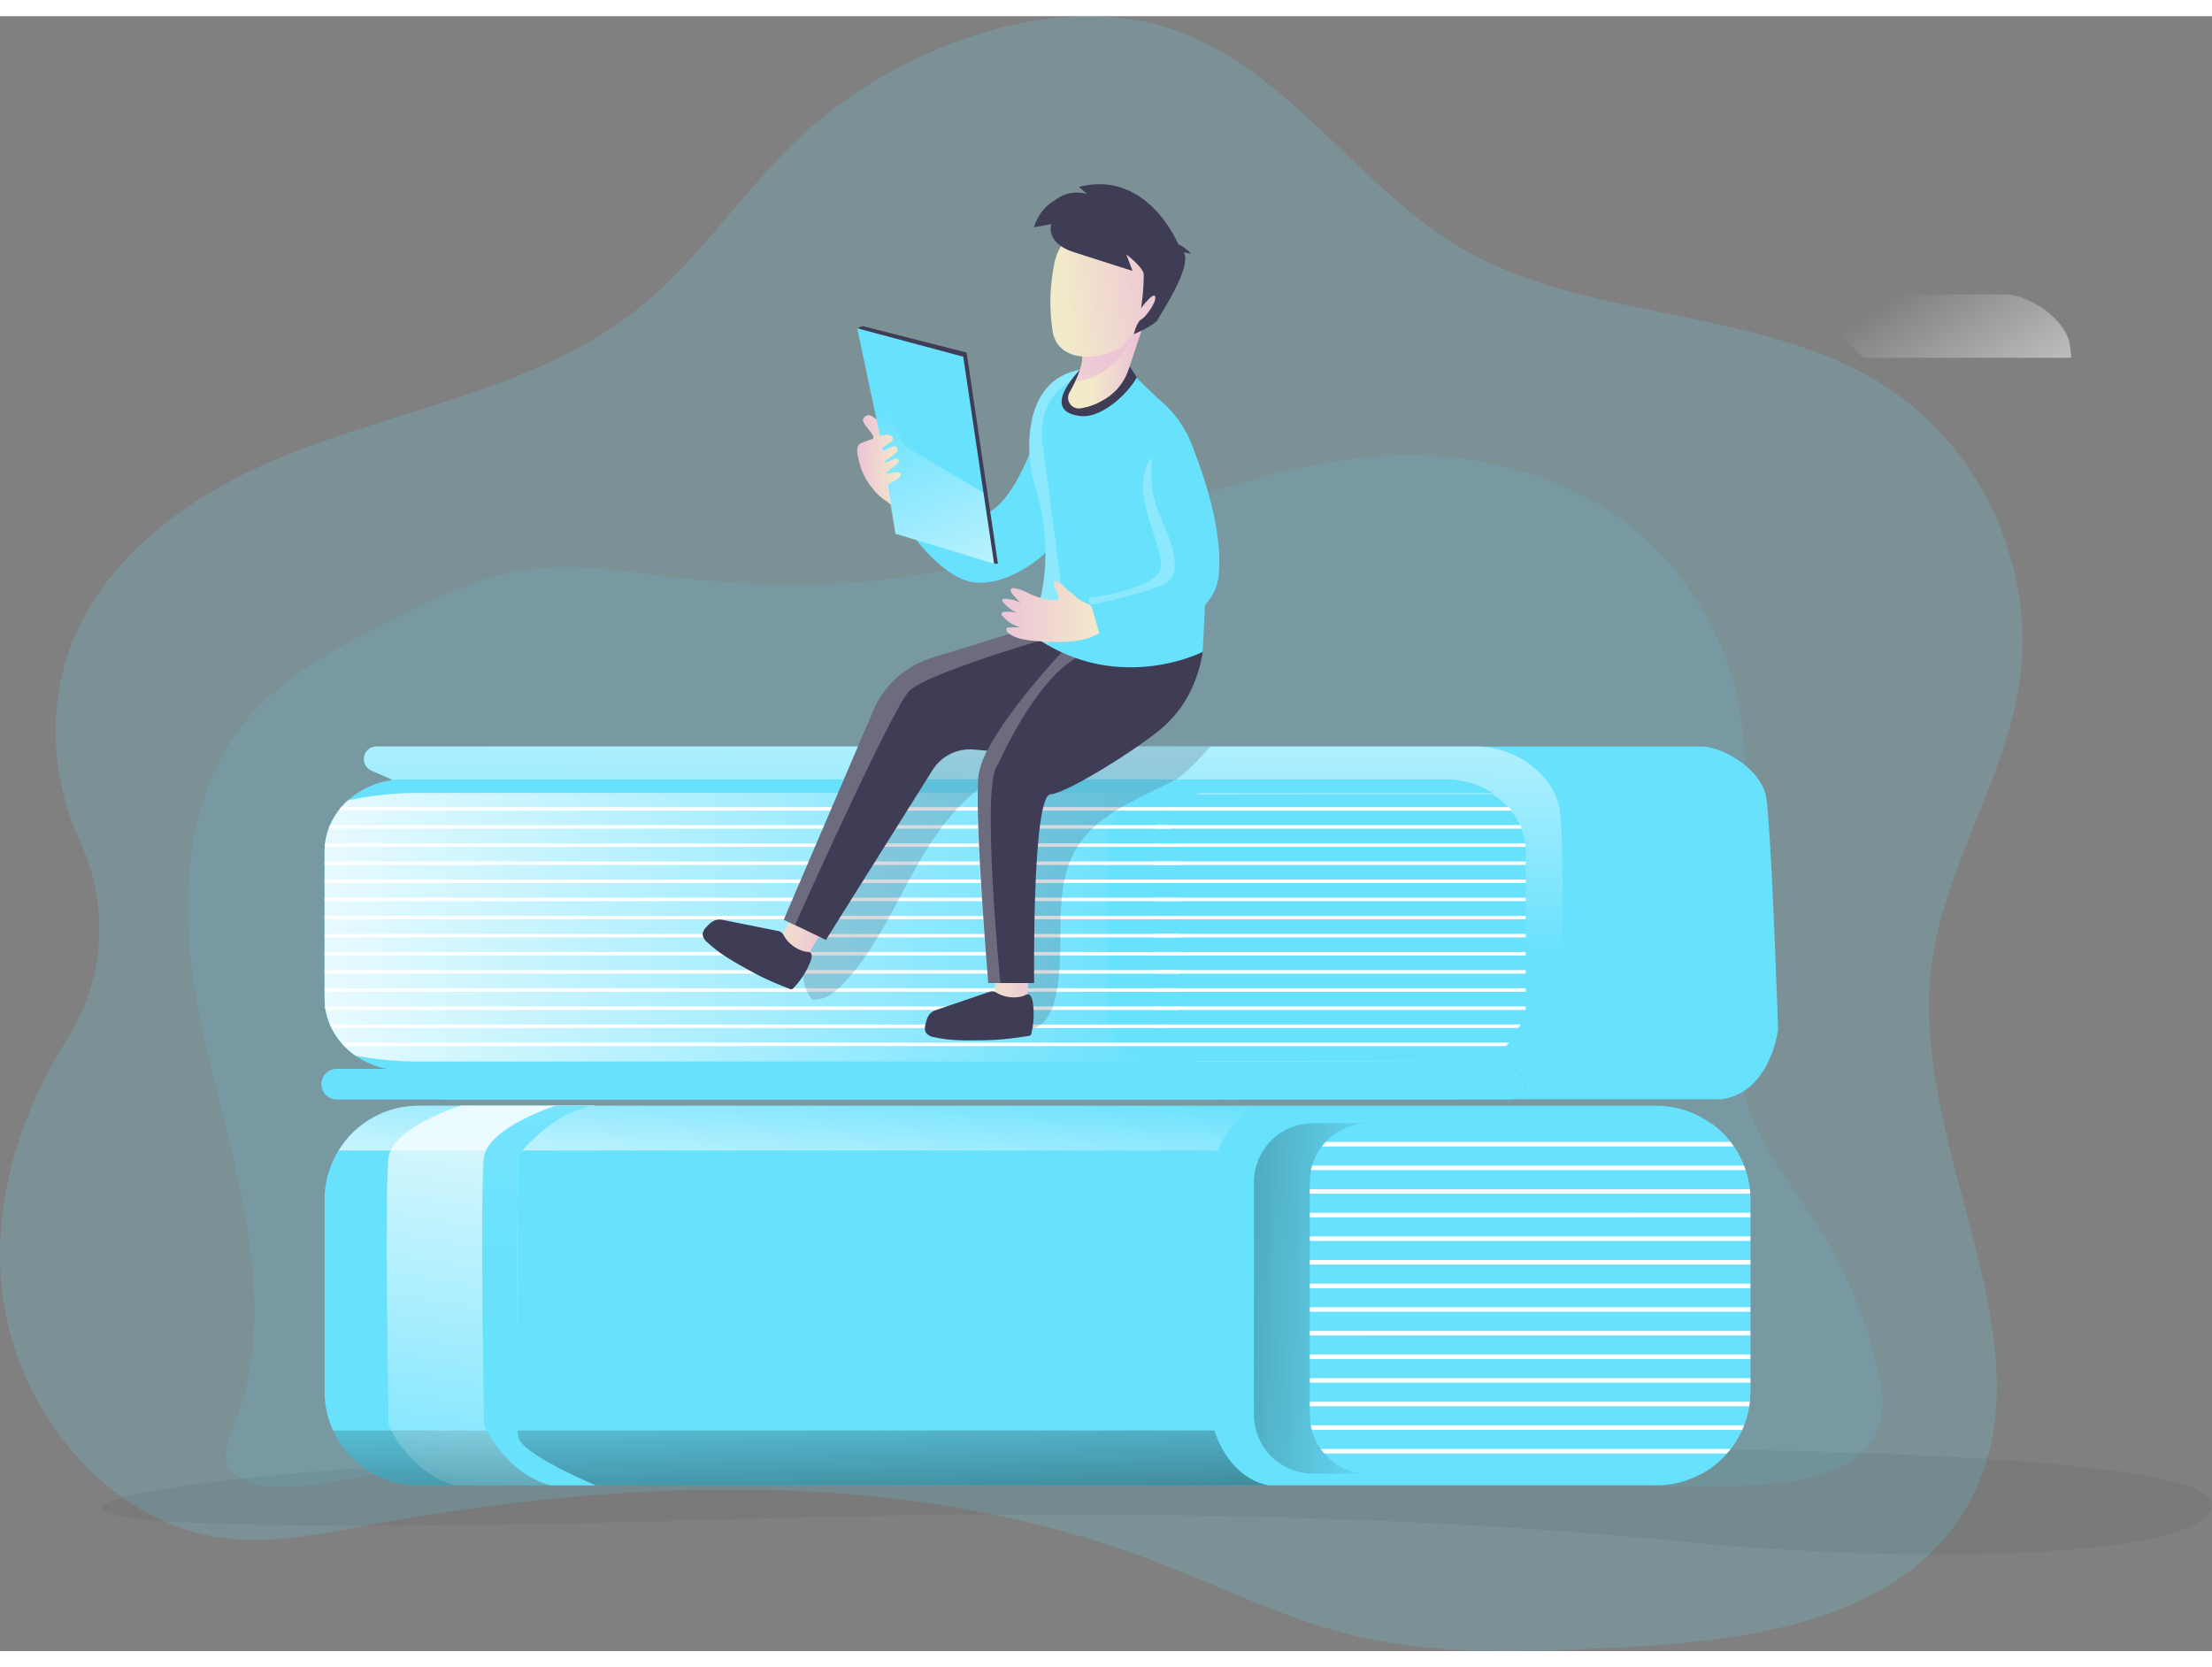 <svg data-name="Layer 1" xmlns="http://www.w3.org/2000/svg" xmlns:xlink="http://www.w3.org/1999/xlink" width="406" height="306" viewBox="0 0 808.63 597.63" class="illustration styles_illustrationTablet__1DWOa"><rect x="0" y="0" width="808.63" height="597.63" fill="#808080" stroke="none"/><defs><linearGradient id="a" x1="700.64" y1="267.79" x2="762.75" y2="362.44" gradientTransform="translate(-1.42 -170.05)" gradientUnits="userSpaceOnUse"><stop offset="0" stop-color="#fff" stop-opacity="0"/><stop offset=".99" stop-color="#fff"/></linearGradient><linearGradient id="e" x1="353.09" y1="511.1" x2="354.86" y2="350.86" xlink:href="#a"/><linearGradient id="f" x1="413.7" y1="380.52" x2="330.46" y2="580.75" gradientTransform="translate(-1.42 -170.05)" gradientUnits="userSpaceOnUse"><stop offset=".17" stop-color="#00272e"/><stop offset="1" stop-color="#69b9eb" stop-opacity="0"/></linearGradient><linearGradient id="b" x1="291.7" y1="108.76" x2="295.07" y2="-8.65" gradientTransform="matrix(1 0 0 -1 0 600)" gradientUnits="userSpaceOnUse"><stop offset="0" stop-opacity="0"/><stop offset=".91" stop-opacity=".8"/><stop offset="1"/></linearGradient><linearGradient id="g" x1="296.84" y1="555.27" x2="291.53" y2="621.67" xlink:href="#a"/><linearGradient id="h" x1="510.9" y1="132.84" x2="310.72" y2="140.44" xlink:href="#b"/><linearGradient id="i" x1="549.01" y1="573.65" x2="583.37" y2="211.56" xlink:href="#a"/><linearGradient id="j" x1="560.94" y1="508.86" x2="421.25" y2="497.35" gradientTransform="translate(-1.42 -170.05)" gradientUnits="userSpaceOnUse"><stop offset="0" stop-color="#68e1fd"/><stop offset="1" stop-color="#fff"/></linearGradient><linearGradient id="k" x1="428.28" y1="503.09" x2="57.02" y2="503.09" xlink:href="#a"/><linearGradient id="c" x1="549.28" y1="557.46" x2="551.89" y2="557.46" gradientTransform="translate(-1.42 -170.05)" gradientUnits="userSpaceOnUse"><stop offset="0" stop-color="#68e1fd"/><stop offset="1" stop-color="#69b9eb"/></linearGradient><linearGradient id="l" x1="553.11" y1="461.29" x2="554.51" y2="461.29" xlink:href="#c"/><linearGradient id="m" x1="557.44" y1="468.86" x2="557.9" y2="468.86" xlink:href="#c"/><linearGradient id="n" x1="166.75" y1="736.16" x2="201.12" y2="526.44" xlink:href="#a"/><linearGradient id="o" x1="195.66" y1="625.77" x2="201.86" y2="1.27" xlink:href="#a"/><linearGradient id="d" x1="301.88" y1="507.15" x2="278.8" y2="505.24" gradientTransform="translate(0 -170)" gradientUnits="userSpaceOnUse"><stop offset="0" stop-color="#ecc4d7"/><stop offset=".42" stop-color="#efd4d1"/><stop offset="1" stop-color="#f2eac9"/></linearGradient><linearGradient id="p" x1="1030.48" y1="-473.84" x2="1007.74" y2="-475.71" gradientTransform="rotate(-26.82 2434.72 1306.208)" xlink:href="#d"/><linearGradient id="q" x1="415.22" y1="471.15" x2="398.89" y2="471.34" gradientTransform="matrix(1 0 0 -1 0 600)" xlink:href="#d"/><linearGradient id="r" x1="405.36" y1="478.04" x2="360.88" y2="459.31" gradientTransform="matrix(1 0 0 -1 0 600)" xlink:href="#d"/><linearGradient id="s" x1="425.28" y1="503.57" x2="388.4" y2="499.06" gradientTransform="matrix(1 0 0 -1 0 600)" xlink:href="#d"/><linearGradient id="t" x1="367.48" y1="387.64" x2="403.35" y2="387.64" gradientTransform="translate(-1.42 -170.05)" xlink:href="#d"/><linearGradient id="u" x1="330.69" y1="348.29" x2="338.81" y2="348.29" gradientTransform="translate(-1.42 -170.05)" gradientUnits="userSpaceOnUse"><stop offset="0" stop-color="#183866"/><stop offset="1" stop-color="#1a7fc1"/></linearGradient><linearGradient id="v" x1="314.8" y1="335.09" x2="338.64" y2="335.09" gradientTransform="translate(-1.42 -170.05)" xlink:href="#d"/><linearGradient id="w" x1="327.09" y1="312.14" x2="375.33" y2="428.79" gradientTransform="translate(0 -170)" xlink:href="#a"/><linearGradient id="x" x1="314.79" y1="335.09" x2="330.75" y2="335.09" gradientTransform="translate(-1.42 -170.05)" xlink:href="#d"/></defs><path d="M293.09 43.6c-21.25 19.69-37 45-59.58 63.11-38.18 30.68-90 36.78-134.9 56.31-29.7 12.92-57.86 33.39-71 63-10.61 24-9.27 52.29 1.76 76a75.09 75.09 0 0 1-4.58 71.59C8.44 399.51-1.42 429.1.17 459.49c2.46 46.74 37.95 92.85 84.56 97.15 16 1.48 32.08-1.77 47.92-4.67 95.67-17.5 196.93-22 287.93 12.27 24.94 9.4 48.95 21.65 74.88 27.83 30.29 7.22 61.87 5.85 93 4.44 48.58-2.2 105.26-9 130.07-50.84 34.39-58-20.39-130.41-12.6-197.37 4.31-37 27.64-69.54 32.56-106.43 5.34-40.1-13.67-82.49-47.17-105.17-46.52-31.49-110.85-23.85-158.88-53-38-23.07-64.12-68.15-108.92-80.42C379.58-8.74 325.07 14 293.09 43.6Z" fill="#68e1fd" opacity=".18" style="isolation:isolate"/><path d="M90.92 446.41c-4.7-32.27-15.91-63.34-20.45-95.64s-1.38-67.82 19.31-93c13.5-16.43 32.9-26.68 51.87-36.29 16.87-8.55 34.24-17.07 53-19.39 16.54-2 33.23.85 49.77 2.83 31.12 3.72 62.81 4.21 93.7-1.09 40.33-7 78.46-23 117.88-33.83 38.61-10.66 76.83-16.09 120 4 29.84 13.9 51.86 42.92 59 75 11.54 51.83-14.52 109.27 7.39 157.63 6.18 13.62 15.78 25.36 23.62 38.1a166.06 166.06 0 0 1 20.58 50.9c1.37 6.19 2.38 12.72.63 18.81-4.5 15.6-23.78 20.79-40 22.07-53.93 4.26-107.81-5.8-161.6-11.65-87.32-9.48-175.43-7.81-262.9-1.28q-32.11 2.4-64.18 5.6c-17.25 1.69-50 12-66.26 7.09-18.13-5.49-6.23-17.38-2.39-34.45 4.11-18.12 3.69-37.17 1.03-55.41Z" fill="#68e1fd" opacity=".11" style="isolation:isolate"/><path d="M384 137.18s-8.27 33.62-20.63 43c-12.76 9.68-26-8.92-26-8.92L330 184.58s13.63 22 27.37 22.51 25.8-11.79 25.8-11.79Z" fill="#68e1fd"/><path fill="#3f3d56" d="m313.37 114.09 1.87-.83 38.12 9.69 11.45 77.2h-1.43l-50.01-86.06z"/><path d="M133.05 530.65s-83.15 5.57-95.11 13.54 81.7 9.72 231.15 5.23 264.52 0 346 8.22 192 6.63 193.53-13.5-201.75-20.37-201.75-20.37Z" fill="#000405" opacity=".05" style="isolation:isolate"/><path d="M650 370.41s-2.79 23.22-20.73 25.5h-78.8L539.26 267h83c6.7 0 20.43 7.22 23.17 17.44a44.22 44.22 0 0 1 .73 5.73C648 310 650 370.41 650 370.41Z" fill="#68e1fd"/><path d="M757.18 124.86h-76l-22.56-22.15-1-1h75.7c6.7 0 20.43 7.22 23.17 17.44a45.64 45.64 0 0 1 .69 5.71Z" fill="url(#a)"/><path d="m143.22 279-7.42-3.23a4.58 4.58 0 0 1 1.83-8.78h401.63a33 33 0 0 1 25.93 12.2 23.24 23.24 0 0 1 5 11c1.81 12.07.7 64.64.2 84.38-.27 10.72-8.17 20-18.81 21.28l-1.14.11h-389Z" fill="#68e1fd"/><path d="m143.22 279-7.42-3.23a4.58 4.58 0 0 1 1.83-8.78h401.63a33 33 0 0 1 25.93 12.2 23.24 23.24 0 0 1 5 11c1.81 12.07.7 64.64.2 84.38-.27 10.72-8.17 20-18.81 21.28l-1.14.11h-389Z" fill="#68e1fd"/><path d="M570.42 374.52c-.27 10.72-8.17 20-18.81 21.28l-1.14.11h-389L143.22 279l-7.42-3.23a4.58 4.58 0 0 1 1.83-8.78h401.63a33 33 0 0 1 25.93 12.2 23.24 23.24 0 0 1 5 11c1.81 12.02.73 64.59.23 84.33Z" fill="url(#e)"/><path d="M123.08 396h428.8a5.6 5.6 0 0 0 5.6-5.59 5.6 5.6 0 0 0-5.6-5.6h-428.8a5.6 5.6 0 0 0-5.6 5.6 5.6 5.6 0 0 0 5.6 5.59Z" opacity=".61" fill="url(#f)" style="isolation:isolate"/><path d="M123.08 396h428.8a5.6 5.6 0 0 0 5.6-5.59 5.6 5.6 0 0 0-5.6-5.6h-428.8a5.6 5.6 0 0 0-5.6 5.6 5.6 5.6 0 0 0 5.6 5.59Zm516.79 36.69v69.95a34.42 34.42 0 0 1-34.4 34.42H153.06a34.36 34.36 0 0 1-34.41-34.31v-70.06a34.16 34.16 0 0 1 5.1-18 31.74 31.74 0 0 1 2.42-3.44 34.33 34.33 0 0 1 26.89-12.95h452.4a34.43 34.43 0 0 1 34.41 34.41Z" fill="#68e1fd"/><path d="M463.7 537.06H153.06A34.41 34.41 0 0 1 121.75 517h322.19s4.64 17 19.76 20.06Z" fill="url(#b)"/><path d="M463.7 398.26c-14.28 2.36-18.27 16.39-18.27 16.39H123.75l2.42-3.44a34.33 34.33 0 0 1 26.89-12.95Z" fill="url(#g)"/><path d="M639.87 432.69v69.95a34.38 34.38 0 0 1-17.79 30.14H480a21.6 21.6 0 0 1-21.61-21.59v-84.88A21.6 21.6 0 0 1 480 404.7h145.5a34.38 34.38 0 0 1 14.37 27.99Z" fill="url(#h)"/><path d="M639.87 432.69v69.95a35.52 35.52 0 0 1-.21 3.86c-.06.56-.14 1.11-.23 1.66a32.67 32.67 0 0 1-1.9 7c-.21.57-.44 1.12-.7 1.67a34.75 34.75 0 0 1-4.2 7c-.44.56-.9 1.12-1.39 1.66a34.44 34.44 0 0 1-9.16 7.35H500.41a21.51 21.51 0 0 1-16.23-7.35 19.22 19.22 0 0 1-1.32-1.66 21 21 0 0 1-3.31-7c-.15-.54-.27-1.1-.37-1.67a20.89 20.89 0 0 1-.37-3.95v-84.9a21.3 21.3 0 0 1 .48-4.5 13.41 13.41 0 0 1 .41-1.66 21.27 21.27 0 0 1 3.56-7 20.26 20.26 0 0 1 1.41-1.66 21.48 21.48 0 0 1 15.74-6.82H625.5a34.22 34.22 0 0 1 7.09 6.82c.42.54.83 1.09 1.22 1.66a33.26 33.26 0 0 1 3.7 7c.22.55.43 1.11.6 1.66a32.32 32.32 0 0 1 1.54 7c.07.55.12 1.11.15 1.67s.07 1.52.07 2.21Z" fill="#68e1fd"/><path d="M639.87 432.69v69.95a35.52 35.52 0 0 1-.21 3.86c-.06.56-.14 1.11-.23 1.66a32.67 32.67 0 0 1-1.9 7c-.21.57-.44 1.12-.7 1.67a34.75 34.75 0 0 1-4.2 7c-.44.56-.9 1.12-1.39 1.66a34.44 34.44 0 0 1-9.16 7.35H500.41a21.51 21.51 0 0 1-16.23-7.35 19.22 19.22 0 0 1-1.32-1.66 21 21 0 0 1-3.31-7c-.15-.54-.27-1.1-.37-1.67a20.89 20.89 0 0 1-.37-3.95v-84.9a21.3 21.3 0 0 1 .48-4.5 13.41 13.41 0 0 1 .41-1.66 21.27 21.27 0 0 1 3.56-7 20.26 20.26 0 0 1 1.41-1.66 21.48 21.48 0 0 1 15.74-6.82H625.5a34.22 34.22 0 0 1 7.09 6.82c.42.54.83 1.09 1.22 1.66a33.26 33.26 0 0 1 3.7 7c.22.55.43 1.11.6 1.66a32.32 32.32 0 0 1 1.54 7c.07.55.12 1.11.15 1.67s.07 1.52.07 2.21Z" fill="url(#i)"/><path d="M633.81 413.18H483.26a20.26 20.26 0 0 1 1.41-1.66h147.91c.42.54.84 1.09 1.23 1.66Zm4.3 8.63H479.29a13.41 13.41 0 0 1 .41-1.66h157.81c.22.55.43 1.11.6 1.66Zm1.69 8.64h-161v-1.67h160.85c.07.55.12 1.11.15 1.67Zm-160.99 6.97h161.07v1.66H478.81zm0 8.63h161.07v1.66H478.81zm0 8.64h161.07v1.66H478.81zm0 8.64h161.07v1.65H478.81zm0 8.63h161.07v1.65H478.81zm0 8.64h161.07v1.65H478.81zm0 8.63h161.07v1.65H478.81zm0 8.64h161.07v1.66H478.81zm160.85 8.63c-.06.56-.14 1.11-.23 1.66H478.81v-1.66Zm-2.08 8.63c-.21.57-.44 1.12-.7 1.67h-157.3c-.15-.54-.27-1.1-.37-1.67Zm-4.95 8.64c-.44.56-.9 1.12-1.39 1.66H484.18a19.22 19.22 0 0 1-1.32-1.66Z" fill="#fff"/><path d="M440.26 382.13h102.5a31.2 31.2 0 0 1-14 3.28H147.64A30.58 30.58 0 0 1 130 380a26.82 26.82 0 0 1-4.07-3.45c-.4-.41-.79-.84-1.16-1.27a26.13 26.13 0 0 1-3.54-5.35c-.21-.42-.41-.85-.59-1.27a23.72 23.72 0 0 1-1.6-5.35c-.07-.42-.14-.84-.19-1.28a25.16 25.16 0 0 1-.18-3v-53.66a16.29 16.29 0 0 1 .06-1.71c.06-.56.07-.85.12-1.27a24 24 0 0 1 1.29-5.35c.16-.43.33-.85.51-1.28a24.63 24.63 0 0 1 3.12-5.34l1-1.28a27.3 27.3 0 0 1 2.37-2.44 30.37 30.37 0 0 1 20.5-7.7h381.12a30.81 30.81 0 0 1 16.87 5H440.26a19.63 19.63 0 0 0-4.76.58 18.37 18.37 0 0 0-8.5 4.64 14.42 14.42 0 0 0-1.19 1.28 15.76 15.76 0 0 0-3 5.34 11.55 11.55 0 0 0-.35 1.28 14.85 14.85 0 0 0-.4 3.45v65.07a15.12 15.12 0 0 0 .31 3 11.24 11.24 0 0 0 .32 1.27 15.45 15.45 0 0 0 2.78 5.35 16.81 16.81 0 0 0 1.11 1.27 17.86 17.86 0 0 0 6.07 4.12 19.29 19.29 0 0 0 7.61 1.48Z" fill="#68e1fd"/><path d="M557.74 305.76v54.29a4.69 4.69 0 0 1-.06.92c-.06.3 0 .61-.08.91a5.12 5.12 0 0 0-.11.83c0 .27-.07.43-.11.64a1.65 1.65 0 0 1-.06.32c-.05.29-.11.59-.18.88s-.09.38-.15.57-.09.37-.15.56-.11.4-.17.6l-.21.61a1.41 1.41 0 0 1-.16.49c-.06.16-.16.43-.25.64l-.27.65a2.21 2.21 0 0 1-.16.35 4.31 4.31 0 0 1-.22.49c-.06.14-.14.28-.21.42s-.21.43-.33.63-.34.65-.53 1l-.31.5c-.28.46-.57.9-.88 1.33-.16.23-.32.44-.48.65-.32.43-.66.84-1 1.25s-.76.86-1.17 1.27a27.69 27.69 0 0 1-2.61 2.35.13.13 0 0 1-.07.06c-.3.24-.6.46-.91.69l-1 .69-1 .64c-.32.2-.64.38-1 .57l-1.15.61H440.26a19.5 19.5 0 0 1-7.61-1.51 18.05 18.05 0 0 1-6.07-4.1 16.81 16.81 0 0 1-1.11-1.27 15.32 15.32 0 0 1-2.78-5.32 10.56 10.56 0 0 1-.32-1.26 15.12 15.12 0 0 1-.31-3v-64.82a14.62 14.62 0 0 1 .4-3.43 11.38 11.38 0 0 1 .35-1.27 15.62 15.62 0 0 1 3-5.31 14.42 14.42 0 0 1 1.19-1.28 18.62 18.62 0 0 1 8.5-4.62 20.12 20.12 0 0 1 4.76-.57h105.37c.46.3.92.61 1.36.94l.51.38a24.45 24.45 0 0 1 2 1.66l.55.52.4.4.54.56.54.6.11.13.08.1c.32.38.64.78.94 1.18.16.2.31.41.46.61a.16.16 0 0 0 .06.08q.41.58.78 1.17l.43.7c.26.44.51.9.74 1.35.11.24.23.46.34.69s.22.48.31.71.19.42.27.64.17.42.24.63l.22.63a20.39 20.39 0 0 1 .73 2.65 2 2 0 0 1 .07.35 3.5 3.5 0 0 0 .12.63c0 .21.11.71.16 1.06s.1.84.12 1.27v.68c0 .27.03.68.03 1.03Z" fill="url(#j)"/><path d="M432.65 380.61c-2.26.55-4.59 1.05-7 1.52H153.92A123.88 123.88 0 0 1 130 380a26.82 26.82 0 0 1-4.07-3.45c-.4-.41-.79-.84-1.16-1.27a26.13 26.13 0 0 1-3.54-5.35c-.21-.42-.41-.85-.59-1.27a23.72 23.72 0 0 1-1.6-5.35c-.07-.42-.14-.84-.19-1.28a25.16 25.16 0 0 1-.18-3v-53.66a16.29 16.29 0 0 1 .06-1.71c.06-.56.07-.85.12-1.27a24 24 0 0 1 1.29-5.35c.16-.43.33-.85.51-1.28a24.63 24.63 0 0 1 3.12-5.34l1-1.28a27.3 27.3 0 0 1 2.37-2.44 122.55 122.55 0 0 1 26.8-2.75h279.32l2.24.58a18.37 18.37 0 0 0-8.5 4.64 14.42 14.42 0 0 0-1.19 1.28 15.76 15.76 0 0 0-3 5.34 11.55 11.55 0 0 0-.35 1.28 14.85 14.85 0 0 0-.4 3.45v65.07a15.12 15.12 0 0 0 .31 3 11.24 11.24 0 0 0 .32 1.27 15.45 15.45 0 0 0 2.78 5.35 16.81 16.81 0 0 0 1.11 1.27 17.89 17.89 0 0 0 6.07 4.13Z" fill="#68e1fd"/><path d="M432.65 380.61c-2.26.55-4.59 1.05-7 1.52H153.92A123.88 123.88 0 0 1 130 380a26.82 26.82 0 0 1-4.07-3.45c-.4-.41-.79-.84-1.16-1.27a26.13 26.13 0 0 1-3.54-5.35c-.21-.42-.41-.85-.59-1.27a23.72 23.72 0 0 1-1.6-5.35c-.07-.42-.14-.84-.19-1.28a25.16 25.16 0 0 1-.18-3v-53.66a16.29 16.29 0 0 1 .06-1.71c.06-.56.07-.85.12-1.27a24 24 0 0 1 1.29-5.35c.16-.43.33-.85.51-1.28a24.63 24.63 0 0 1 3.12-5.34l1-1.28a27.3 27.3 0 0 1 2.37-2.44 122.55 122.55 0 0 1 26.8-2.75h279.32l2.24.58a18.37 18.37 0 0 0-8.5 4.64 14.42 14.42 0 0 0-1.19 1.28 15.76 15.76 0 0 0-3 5.34 11.55 11.55 0 0 0-.35 1.28 14.85 14.85 0 0 0-.4 3.45v65.07a15.12 15.12 0 0 0 .31 3 11.24 11.24 0 0 0 .32 1.27 15.45 15.45 0 0 0 2.78 5.35 16.81 16.81 0 0 0 1.11 1.27 17.89 17.89 0 0 0 6.07 4.13Z" fill="url(#k)"/><path d="M550.47 386.11a24.64 24.64 0 0 1-2.61 2.6 27.85 27.85 0 0 0 2.61-2.6Z" fill="url(#c)"/><path d="M553.09 292.23c-.15-.23-.3-.46-.46-.68-.3-.44-.62-.88-.94-1.3.5.64.97 1.3 1.4 1.98Z" fill="url(#l)"/><path d="M556.26 298.82c.08.23.15.46.22.69-.13-.47-.29-.93-.46-1.39.09.23.17.46.24.7Z" fill="url(#m)"/><path d="M557.74 305.76v54.89a7.46 7.46 0 0 1-.1 1.16 22.86 22.86 0 0 1-1.06 4.84c-.12.39-.25.77-.4 1.14a27.23 27.23 0 0 1-13.37 14.34H423.05c-9.24 0-16.87-6.24-18-14.32a7.48 7.48 0 0 1-.12-1.16 8.37 8.37 0 0 1-.05-1v-64.76c0-9.11 8.14-16.48 18.2-16.48h122.55c7.37 4.76 12.11 12.59 12.11 21.35Z" fill="#68e1fd"/><path d="M552.63 290.42H425.81a14.42 14.42 0 0 1 1.19-1.28h124.58a11.71 11.71 0 0 1 1.05 1.28Zm3.63 6.58h-133.8a11.55 11.55 0 0 1 .35-1.28h133c.13.46.3.89.45 1.28Zm1.43 6.66H422.06v-1.28h135.52c0 .42.08.85.11 1.28ZM422.06 309h135.69v1.28H422.06zm0 6.62h135.69v1.28H422.06zm0 6.62h135.69v1.28H422.06zm0 6.63h135.69v1.27H422.06zm0 6.62h135.69v1.27H422.06zm0 6.62h135.69v1.27H422.06zm0 6.62h135.69V350H422.06zm0 6.62h135.69v1.28H422.06zm135.7 6.65v1.28h-135.7V362Zm-1.99 6.59c0 .43-.55.85-.59 1.28H422.69a11.4 11.4 0 0 1-.32-1.28Z" fill="#fff"/><path d="M430.68 290.42H123.75l1-1.28h303.49c.84.42 1.65.86 2.44 1.28Zm-2.76 6.58h-307.8c.16-.43.33-.85.51-1.28h306.08a14.64 14.64 0 0 1 1.21 1.28Zm3.4 6.66H118.71a9 9 0 0 1 .12-1.27H431a9.44 9.44 0 0 1 .32 1.27ZM118.64 309h312.82v1.27H118.64zm0 6.62h312.82v1.27H118.64zm0 6.62h312.82v1.28H118.64zm0 6.63h312.82v1.27H118.64zm0 6.63h312.82v1.26H118.64zm0 6.61h312.82v1.26H118.64zm0 6.62h312.82V350H118.64zm0 6.62h312.82v1.28H118.64zM431 362a11.52 11.52 0 0 1-.47 1.28H119c-.07-.42-.14-.84-.19-1.28Zm-4.25 6.6a18.79 18.79 0 0 1-1.41 1.27H121.21c-.21-.42-.41-.85-.59-1.27Z" fill="#fff"/><path d="M442.37 267c-4.51 5.42-10.34 10.87-12.65 12.08-13.14 6.92-28.36 12.22-36.07 24.92-9.76 16-3.45 36.93-7.93 55.15-.82 3.32-2.09 6.71-4.66 9s-6.7 3.07-9.43 1c-2.4-1.81-3-5.09-3.45-8.06a315.38 315.38 0 0 1-.44-84.55c-15 6.7-25.15 20.84-33.16 35.14s-14.73 29.63-25.89 41.64c-3.17 3.4-7.34 6.73-11.94 6.07-5.53-7-2.63-17.23.51-25.61C303.55 316.9 309.86 300 318 284c2.62-5.2 5.53-10.42 9.93-14.24a25.32 25.32 0 0 1 3.88-2.77Z" fill="#3f3d56" opacity=".2" style="isolation:isolate"/><path d="M551.64 375.22c-.34.45-.72.8-1.1 1.27H125.91c-.4-.41-.79-.84-1.16-1.27Z" fill="#fff"/><path d="M217.78 537.06h-51.31c-16.45-4.14-24.42-21.93-24.42-21.93s-1.49-87 0-98 26.41-18.9 26.41-18.9h49.32c-16.45 2.36-28.4 18.4-28.4 18.4s-1 96.15 0 102.62 28.4 17.81 28.4 17.81Z" fill="url(#n)"/><path d="M217.78 537.06h-16.45c-16.43-4.14-24.4-21.93-24.4-21.93s-1.5-87 0-98 26.4-18.9 26.4-18.9h14.45c-16.45 2.36-28.4 18.4-28.4 18.4s-1 96.15 0 102.62 28.4 17.81 28.4 17.81Z" fill="#68e1fd"/><path d="M217.78 537.06h-16.45c-16.43-4.14-24.4-21.93-24.4-21.93s-1.5-87 0-98 26.4-18.9 26.4-18.9h14.45c-16.45 2.36-28.4 18.4-28.4 18.4s-1 96.15 0 102.62 28.4 17.81 28.4 17.81Z" fill="url(#o)"/><path fill="url(#d)" d="m289.24 329.8-4.78 8.3 11.1 4.83 4.59-7.9-10.91-5.23z"/><path fill="url(#p)" d="m363.87 352.09-.52 9.25 12.1-.7.51-8.55h-12.09z"/><path d="M286.64 336.26a4.2 4.2 0 0 0-1-1.33 3.7 3.7 0 0 0-1.64-.6l-19.21-3.86a8 8 0 0 0-2.12-.23c-1.84.12-3.35 1.47-4.56 2.86a4.15 4.15 0 0 0-1.26 2.48 4.33 4.33 0 0 0 1.76 3 49.28 49.28 0 0 0 4.25 3.52 88.77 88.77 0 0 0 8.87 5.47c2.06 1.16 4.12 2.32 6.23 3.38 3.47 1.74 7.07 3.2 10.69 4.62a1.06 1.06 0 0 0 1.46-.34 29.27 29.27 0 0 0 6.08-9.46c.35-.87 1-2.78 0-3.5-.35-.25-1.34-.21-1.78-.31a12.5 12.5 0 0 1-7.78-5.69Zm77.94 20.88a4.42 4.42 0 0 0-1.53-.65 3.89 3.89 0 0 0-1.72.3l-18.54 6.33a8.06 8.06 0 0 0-2 .86c-1.53 1-2.16 3-2.51 4.77a4.06 4.06 0 0 0 .17 2.77 4.29 4.29 0 0 0 3 1.69 45.37 45.37 0 0 0 5.44.9 86.12 86.12 0 0 0 10.41.27c2.37 0 4.73-.06 7.09-.21 3.88-.24 7.73-.79 11.56-1.38a1.06 1.06 0 0 0 1.1-1 29.55 29.55 0 0 0 .51-11.24c-.14-.93-.57-2.89-1.78-3-.43-.05-1.26.49-1.69.62a11.29 11.29 0 0 1-2 .42 12.43 12.43 0 0 1-7.51-1.45Zm75.06-124.74s-3.14 29.39-30.23 34.6c-18.34 3.51-40.77 2.26-53.33 1.09a16.17 16.17 0 0 0-15.16 7.47l-39 62.12-11.3-5.46h-.09l-4-1.92L319 254.49a34.31 34.31 0 0 1 21.62-19.88l37.31-11.55 8.72-2.7s34.93-3.52 52.99 12.04Z" fill="#3f3d56"/><path d="m378 223 2.45 5.19s-43 12.6-48.28 18.73c-7.05 8.2-41.51 85.25-41.51 85.25h-.09l-4-1.92L319 254.49a34.31 34.31 0 0 1 21.62-19.88Z" fill="#fff" opacity=".24" style="isolation:isolate"/><path d="M393.24 227.3S358.7 261 357.58 279s3.71 74.44 3.71 74.44h16.76s-.83-68.52 6-69 37.79-20.44 42.76-26.14 12.9-25.92 12.9-25.92Z" fill="#3f3d56"/><path d="M439.64 232.4S412 246.53 383.2 230a64.56 64.56 0 0 1-7.21-4.81s12.12-21.65 2.47-53.1c-4.13-13.45-4.22-39.13 16.23-42.79h.1c20.34-3.61 19.19 1.41 19.19 1.41l9.2 8.94C440.87 154 442.81 176 439.64 232.4Z" fill="#68e1fd"/><path d="M394.79 129.28a11.65 11.65 0 0 1-3.83 4.63s-12.16 5.39-9.73 23.22 6.88 52.12 6.88 52.12L383.2 230a64.56 64.56 0 0 1-7.21-4.81s12.12-21.65 2.47-53.1c-4.13-13.45-4.22-39.13 16.23-42.79Z" fill="#fff" opacity=".24" style="isolation:isolate"/><path d="M413.08 128.14a12.72 12.72 0 0 1-17.92 1.59l-.44-.38s-15 15 .16 16.81c8 1 17.85-8.68 20.7-14.15Z" fill="#3f3d56"/><path d="M417.58 114.09c-.06.2-2.88 8.83-5 15a20 20 0 0 1-9.34 11.29 22.24 22.24 0 0 1-8.5 3 3.92 3.92 0 0 1-4.26-3.55 3.87 3.87 0 0 1 .53-2.35c.7-1.23 1.46-2.65 2.16-4.16 1.46-3.14 2.68-6.63 2.48-9.39v-.3c-.18-1.44.76-2.71 2.34-3.82 2.23-1.55 5.74-2.77 9.17-3.69a94.44 94.44 0 0 1 10.42-2.03Z" fill="url(#q)"/><path d="M395.35 133.2a8.15 8.15 0 0 1-2.09.15c1.46-3.14 2.68-6.63 2.48-9.39l2.32-4.12 1.73-3.06 7.44-.63 7.52-.63c-4.96 11.73-13.29 16.59-19.4 17.68Z" fill="url(#r)"/><path d="M409.32 74.63a20.17 20.17 0 0 0-23.87 15.6c-.1.51-.19 1-.26 1.55a68.27 68.27 0 0 0-.19 24.48c3.43 12.55 21.86 8 25.6 4.19s18.77-21.37 16.31-28.2c-1.57-4.64-7.07-15.25-17.59-17.62Z" fill="url(#s)"/><path d="m394.47 62.39 2.84 2.61a12.83 12.83 0 0 0-11.5 2.17 16.82 16.82 0 0 0-7.81 10l6.31-1.13s-2.3 6.79 8.16 10.18S414 93.1 414 93.1l-2.24-6s5.87 4.42 6.36 7.18a83.06 83.06 0 0 1-1 12.5s4.48-6.1 5.16-4.32-3.22 7.35-5 8.34-2.62 5.1-2.84 5.4 8-3.44 8.81-5.28 12.75-19.35 9.47-24.59l2.69.51a13.14 13.14 0 0 0-4.66-3.42S419.58 56 394.47 62.39Z" fill="#3f3d56"/><path d="M390.51 210.05c-1.51-1.51-3-3.31-5.11-3.67-.74 1.76.77 3.57 1.41 5.36a1.44 1.44 0 0 1 0 1.28c-.3.48-1 .51-1.55.47a24.35 24.35 0 0 1-7.75-1.86c-2.28-1-4.47-2.29-6.94-2.54a1.24 1.24 0 0 0-.78.1c-.6.38-.25 1.3.18 1.86a21.66 21.66 0 0 0 3.11 3.31 17.16 17.16 0 0 0-5.5-1.41c-.53 0-1.25.11-1.24.64a1 1 0 0 0 .3.57 17 17 0 0 0 5 3.92 16.92 16.92 0 0 0-4.2-.35c-.61 0-1.42.32-1.33.92a1 1 0 0 0 .28.52 12.76 12.76 0 0 0 6.54 4.19l-4 .09a1.55 1.55 0 0 0-.73.15c-.72.46-.09 1.59.61 2.08 3.08 2.15 7 2.53 10.77 2.8 7.21.52 14.8.8 21.3-2.38.47-.24 1-.56 1.09-1.08a1.82 1.82 0 0 0-.12-.8c-.79-2.63-1.19-7.4-3.58-9-1.16-.77-2.59-1.21-3.78-2s-2.62-2.49-3.98-3.17Z" fill="url(#t)"/><path d="M445.51 204.47C443.25 226.68 403 229.4 403 229.4l-4.15-14.27-.73-2.51s21.56-2.72 25.68-9.47-12.84-29.38-2.59-42 12.58-8.74 12.58-8.74 13.96 29.85 11.72 52.06Z" fill="#68e1fd"/><path d="M337.39 171.27a16.06 16.06 0 0 1-.17 2.08c-.34 3.11-1.31 8.8-3.89 10.87-3.63 2.91-4.13-1.33-4.05-3a17.74 17.74 0 0 1 .45-2.72c.84-3.62 5.29-6.1 7-6.92Z" fill="url(#u)"/><path d="M337.22 173.35c-.34 3.11-1.31 8.8-3.89 10.87-1.12-.81-2.56-1.89-4.05-3-2-1.5-4.13-3.08-5.64-4.18a19 19 0 0 1-3.64-3.18 18.14 18.14 0 0 1-2.32-4l-3.1-6.74c-1-2.21-2-5.13-.22-6.84.45-.44 4.55-1.24 4.82-1.82.75-1.66-4-5.17-3.7-7a2.23 2.23 0 0 1 2.37-1.58c1 .05 3.84 2.66 4.73 3.19 1.76 1 .28 2.42 2 3.46a22.82 22.82 0 0 1 6 4.46c1.94 2.27 2.92 5.18 3.85 8 .68 2.07 1.59 4.31 2.29 6.54.19.64.36 1.23.5 1.82Z" fill="url(#v)"/><path fill="#68e1fd" d="m322.51 157.41-6.67-31.63-2.47-11.69 38.76 10.39 11.25 75.67-36.02-10.98-4.85-31.76z"/><path fill="url(#w)" d="m330.58 157.03-15.34-34.08 12.12 66.22 36.02 10.98-3.86-25.95-28.94-17.17z"/><path d="M324.72 171.05c1.22-.61 3.72-1.72 4.35-2.93.15-.29.37-.67.18-.93-.87-1.2-4.45.33-5.47 0 .7-1.15 6.94-4.64 4-5.43-.63-.17-4.54 1.81-5.17 1.63.49-.4 4.51-3.26 5.2-4a1.31 1.31 0 0 0-1.47-2.09 61.12 61.12 0 0 1-6.54 2.56c.43-.71 6.24-4 6.47-4.84a1.56 1.56 0 0 0 .06-1 1.38 1.38 0 0 0-.85-.75c-1.62-.63-3.44 0-5.06.65l-3.84 1.52c-1.23.48-2.59 1.1-3 2.34a4.2 4.2 0 0 0-.09 1.93A25.16 25.16 0 0 0 317.7 171c1.14 1.66 4.74 5.67 6.81 6.06 1.84.35-1.51-5.06.21-6.01Z" fill="url(#x)"/><path d="M364.82 273.56s13.22-30.29 28.5-38.91l-5.21-2.11s-26.83 28.53-30 43.21 3.19 77.67 3.19 77.67h4.4s-7.27-73.68-.88-79.86Zm60.1-65.56c-8.51 3.5-23 6.55-26.12 7.19l-.6.12-.13-2.63s21.56-2.72 25.68-9.47-12.84-29.38-2.59-42c0 0-1.3 11.16 2.07 19.41S434.48 204 424.92 208Z" fill="#fff" opacity=".24" style="isolation:isolate"/></svg>